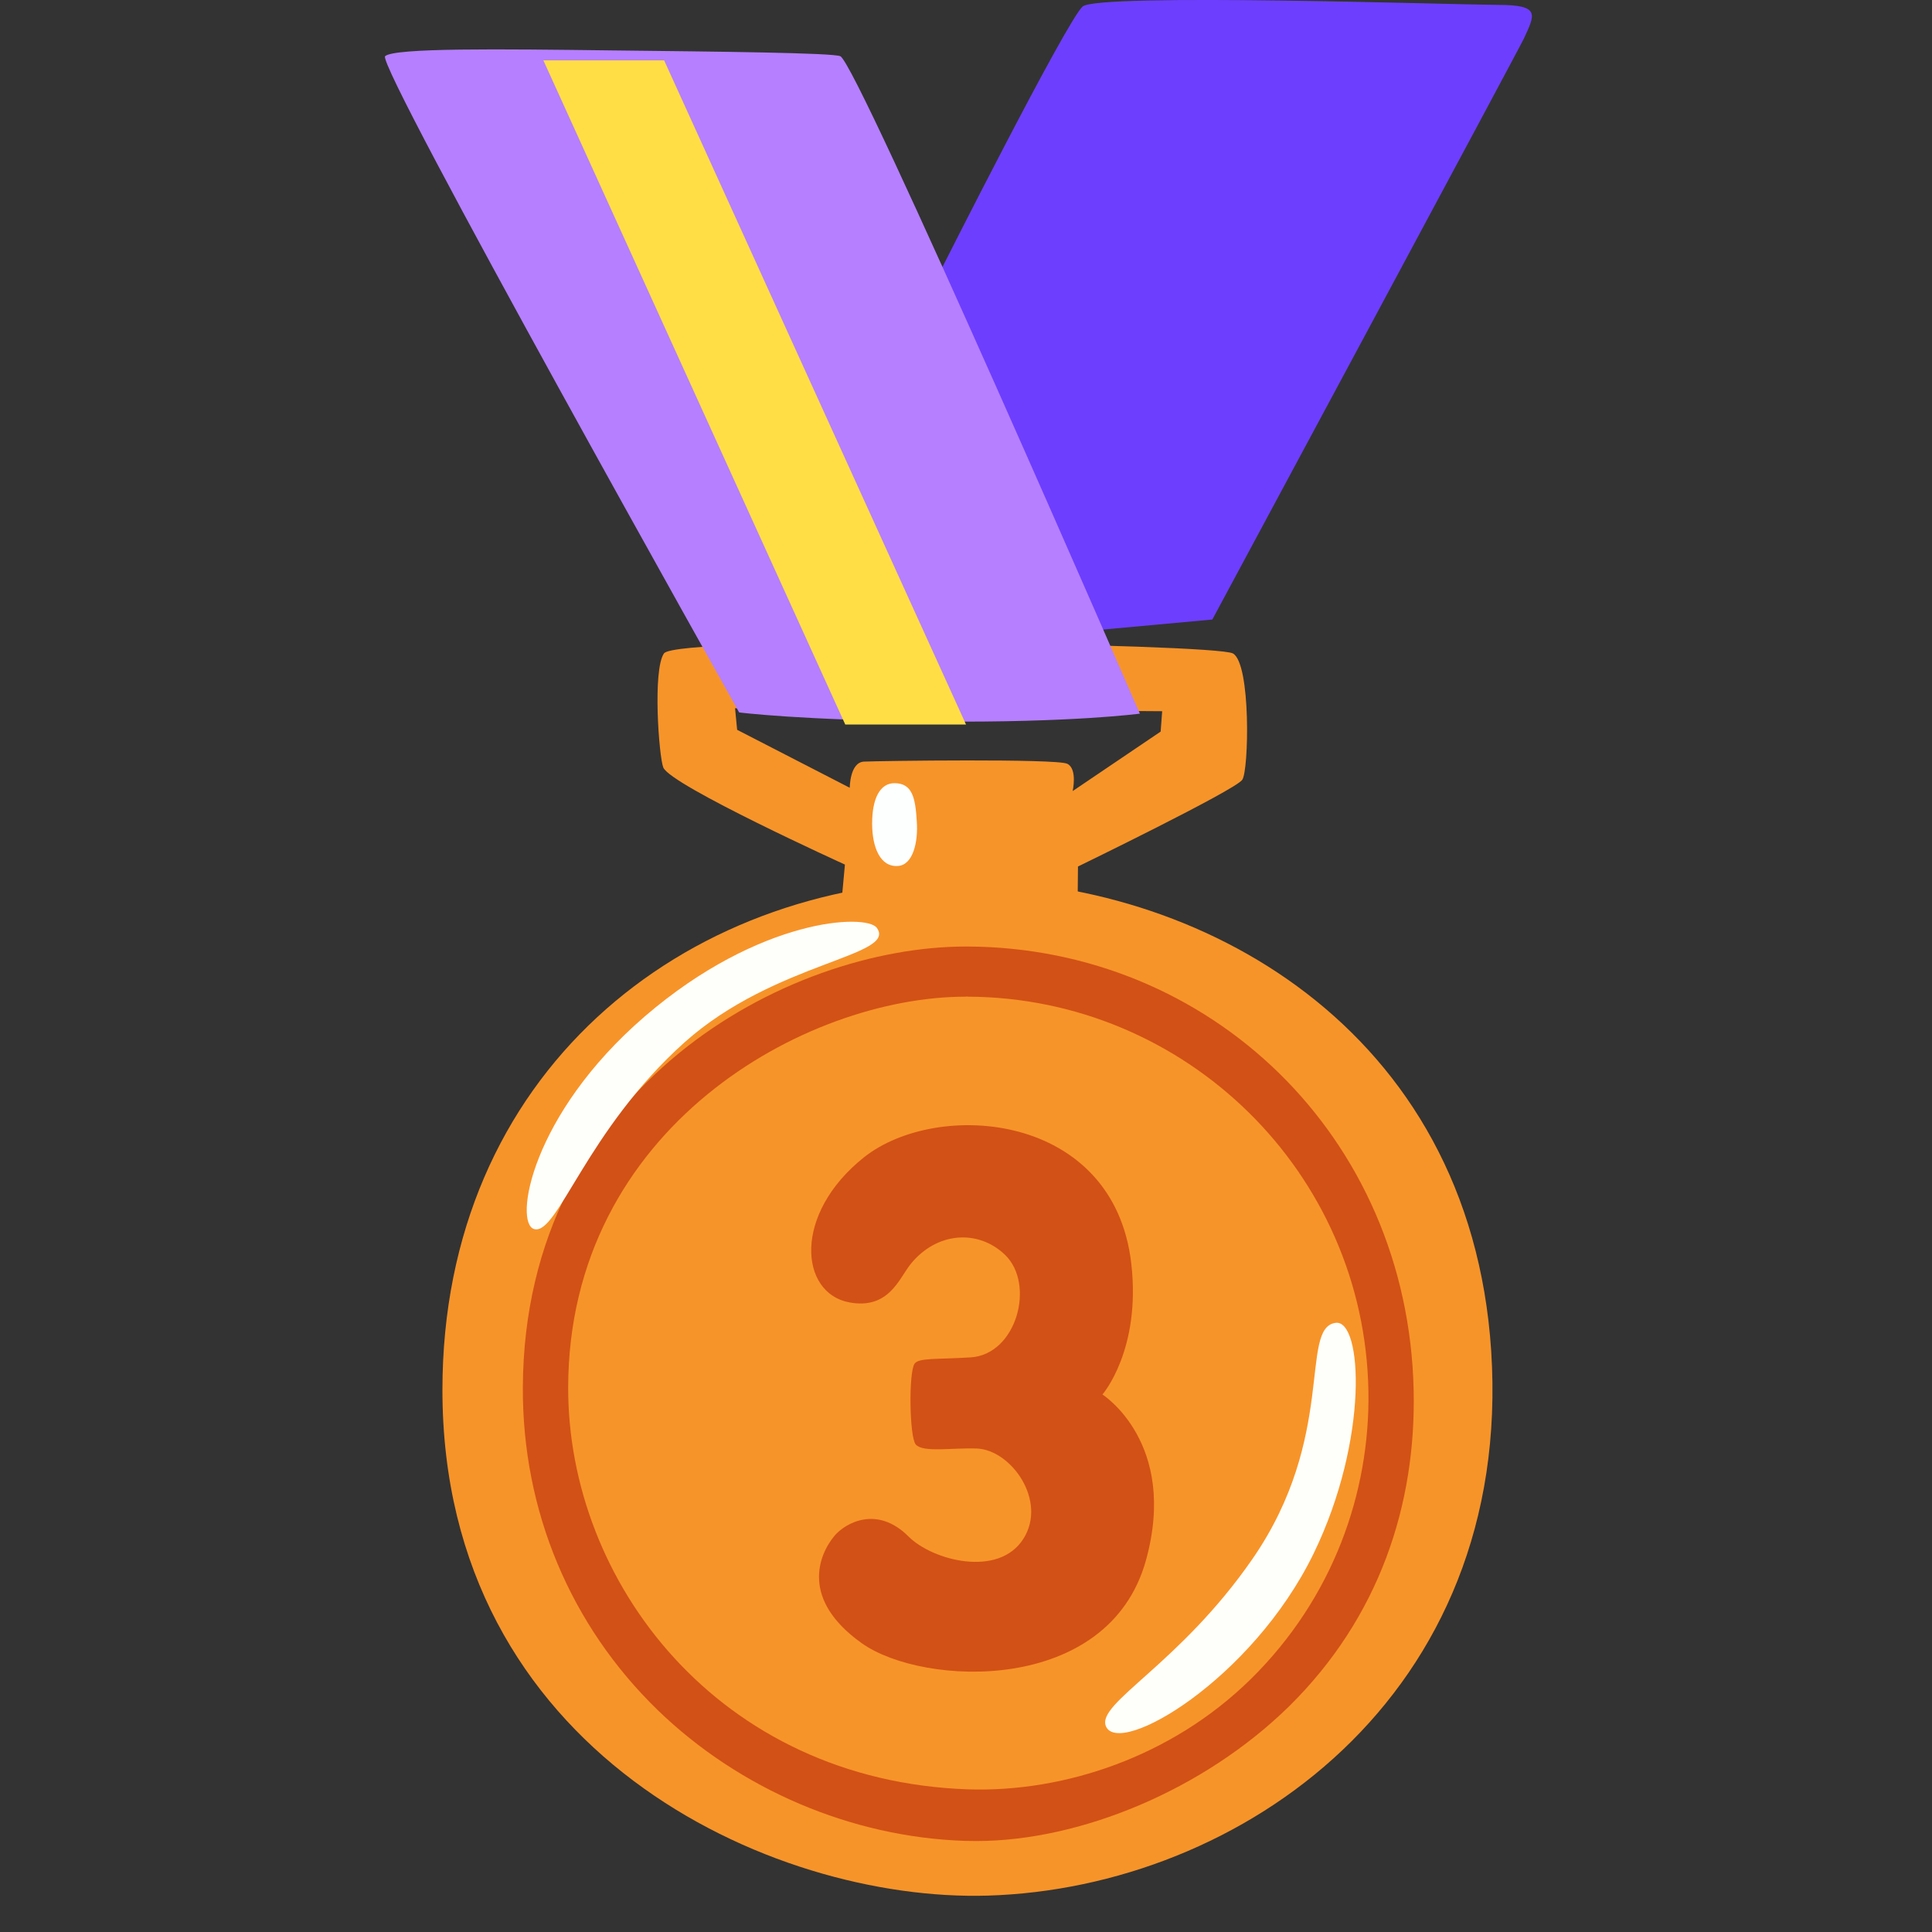 <svg width="24" height="24" viewBox="0 0 24 24" fill="none" xmlns="http://www.w3.org/2000/svg">
<rect x="0" y="0" width="24" height="24" fill="#333333" stroke="none"/>
<path d="M13.449 0.081C13.247 0.261 11.672 3.387 11.672 3.387L10.5 8.114L15.06 7.696C15.06 7.696 18.853 0.642 18.93 0.479C19.067 0.182 19.14 0.061 18.617 0.061C18.094 0.059 13.639 -0.088 13.449 0.081Z" fill="#6E3EFE"/>
<path d="M15.315 8.117C15.088 7.995 8.405 7.89 8.248 8.117C8.105 8.323 8.186 9.405 8.24 9.535C8.338 9.76 10.496 10.74 10.496 10.74L10.455 11.186C10.455 11.186 10.631 11.231 11.885 11.231C13.14 11.231 13.387 11.168 13.387 11.168L13.391 10.764C13.391 10.764 15.334 9.82 15.431 9.688C15.514 9.58 15.542 8.239 15.315 8.117ZM13.325 9.827C13.325 9.827 13.387 9.551 13.258 9.488C13.129 9.422 10.909 9.452 10.732 9.461C10.556 9.471 10.556 9.786 10.556 9.786L9.157 9.066L9.131 8.798L14.437 8.835L14.418 9.088L13.325 9.827Z" fill="#F79429"/>
<path d="M11.111 9.729C10.935 9.729 10.834 9.913 10.834 10.23C10.834 10.526 10.935 10.776 11.158 10.757C11.342 10.742 11.406 10.461 11.389 10.211C11.372 9.913 11.335 9.729 11.111 9.729Z" fill="#FDFFFF"/>
<path d="M5.496 17.267C5.496 21.759 9.567 23.628 12.269 23.548C15.417 23.454 18.803 21.065 18.524 16.779C18.261 12.757 14.875 10.912 11.916 10.933C8.477 10.959 5.496 13.342 5.496 17.267Z" fill="#F79429"/>
<path d="M12.126 22.87C12.079 22.87 12.03 22.869 11.983 22.868C10.577 22.821 9.188 22.228 8.171 21.244C7.084 20.19 6.488 18.765 6.495 17.233C6.512 13.493 9.782 11.758 12 11.758H12.019C15.025 11.771 17.492 14.108 17.561 17.274C17.591 18.684 17.141 20.087 16.009 21.201C14.951 22.236 13.421 22.87 12.126 22.87ZM11.996 12.381C10.007 12.381 7.065 14.008 7.058 17.233C7.052 19.645 8.92 22.123 12.03 22.228C13.215 22.266 14.552 21.827 15.536 20.86C16.56 19.853 17.02 18.54 16.999 17.284C16.954 14.56 14.726 12.392 12.023 12.381C12.017 12.377 12.002 12.381 11.996 12.381Z" fill="#D25116"/>
<path d="M10.892 11.526C10.763 11.348 9.437 11.398 8.01 12.626C6.593 13.847 6.381 15.197 6.636 15.268C6.926 15.349 7.281 14.044 8.505 12.947C9.63 11.944 11.149 11.88 10.892 11.526ZM16.59 16.433C16.138 16.496 16.607 17.85 15.559 19.365C14.65 20.679 13.618 21.156 13.738 21.444C13.9 21.831 15.552 20.869 16.317 19.301C17.008 17.882 16.926 16.384 16.59 16.433Z" fill="#FEFFFA"/>
<path d="M4.784 0.698C4.665 0.806 9.182 8.85 9.182 8.85C9.182 8.85 9.94 8.948 11.631 8.963C13.322 8.978 14.16 8.865 14.16 8.865C14.16 8.865 10.649 0.778 10.438 0.698C10.335 0.656 8.944 0.641 7.585 0.626C6.224 0.609 4.896 0.593 4.784 0.698Z" fill="#B67FFF"/>
<path d="M6.75 0.75H8.25L12 9H10.5L6.75 0.75Z" fill="#FFDE45"/>
<path d="M14.053 15.695C13.835 13.811 11.642 13.654 10.732 14.377C9.847 15.082 9.932 16.065 10.552 16.179C11.042 16.269 11.169 15.881 11.312 15.703C11.634 15.304 12.148 15.266 12.484 15.587C12.864 15.952 12.63 16.826 12.058 16.862C11.632 16.888 11.417 16.866 11.362 16.939C11.286 17.042 11.297 17.854 11.376 17.944C11.466 18.047 11.825 17.983 12.135 17.994C12.56 18.011 13.012 18.641 12.714 19.114C12.405 19.603 11.582 19.384 11.286 19.087C10.894 18.695 10.502 18.921 10.37 19.074C10.164 19.318 9.945 19.873 10.706 20.413C11.466 20.953 13.77 21.056 14.235 19.384C14.64 17.923 13.695 17.323 13.695 17.323C13.695 17.323 14.177 16.77 14.053 15.695Z" fill="#D25116"/>
</svg>
